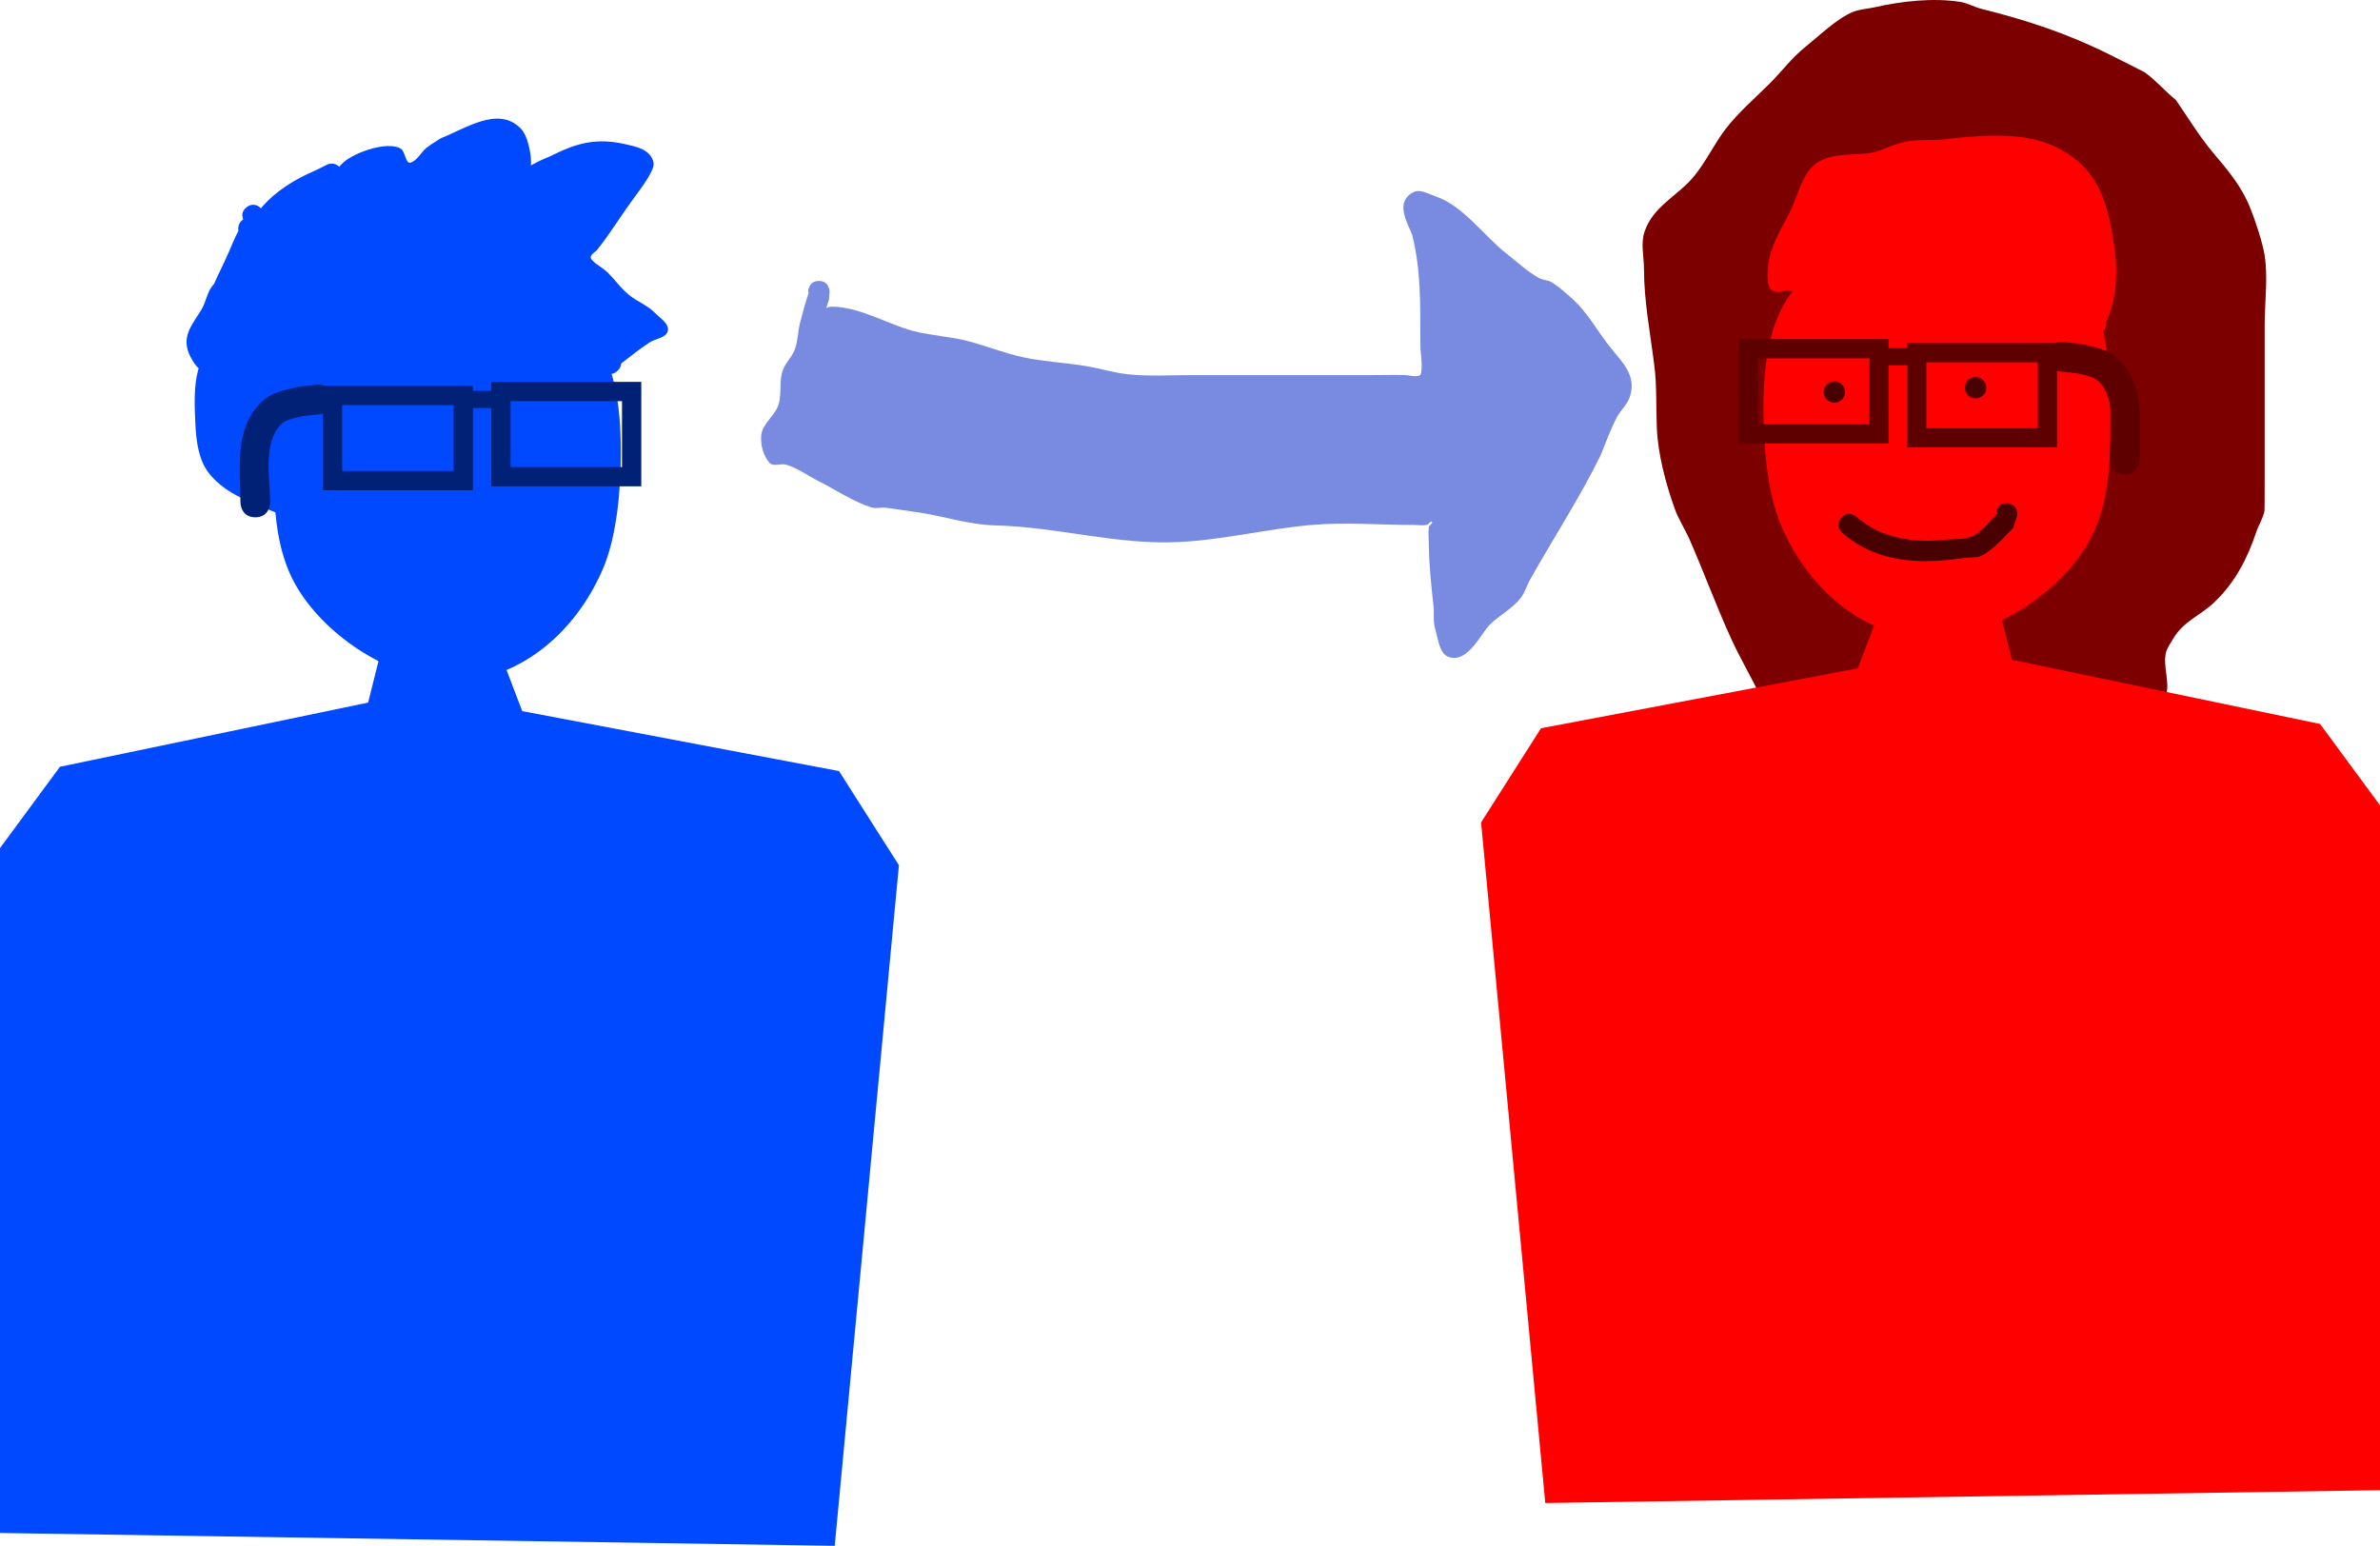 <svg version="1.1" xmlns="http://www.w3.org/2000/svg" xmlns:xlink="http://www.w3.org/1999/xlink" width="556" height="361.136" viewBox="0,0,556,361.136"><g transform="translate(-56.441,-9.148)"><g data-paper-data="{&quot;isPaintingLayer&quot;:true}" fill-rule="nonzero" stroke-linejoin="miter" stroke-miterlimit="10" stroke-dasharray="" stroke-dashoffset="0" style="mix-blend-mode: normal"><path d="M467.5,173.059c0,-0.472 0.089,-0.855 0.234,-1.166c-2.169,-4.606 -4.718,-8.828 -6.857,-13.506c-3.478,-7.608 -6.327,-15.432 -9.676,-23.084c-1.091,-2.492 -2.621,-4.793 -3.537,-7.355c-2.055,-5.747 -3.901,-12.651 -4.161,-18.766c-0.213,-5.021 0.027,-9.769 -0.604,-14.774c-0.923,-7.383 -2.395,-14.904 -2.399,-22.349c-0.002,-2.908 -0.805,-5.963 0.107,-8.724c1.978,-5.988 7.806,-8.449 11.485,-12.891c2.886,-3.484 4.773,-7.633 7.493,-11.189c2.86,-3.739 6.851,-7.177 10.182,-10.499c3.108,-3.099 5.067,-5.934 8.575,-8.772c3.117,-2.494 7.146,-6.436 10.85,-8.003c1.669,-0.706 3.544,-0.757 5.31,-1.161c6.13,-1.402 13.597,-2.234 19.898,-1.228c1.698,0.271 3.232,1.196 4.9,1.612c10.435,2.598 20.119,5.771 29.817,10.62c0.451,0.225 8.121,4.05 8.344,4.208c2.64,1.879 4.752,4.414 7.274,6.449c2.843,4.096 5.498,8.534 8.719,12.351c3.515,4.165 6.683,7.853 8.739,13.058c1.118,2.829 2.763,7.693 3.274,10.77c0.86,5.176 0.032,11.161 0.032,16.4c0,11.333 0,22.667 0,34c0,1.066 0.011,9.178 -0.045,9.473c-0.331,1.741 -1.379,3.27 -1.938,4.953c-2.032,6.114 -4.961,11.791 -9.789,16.378c-3.275,3.112 -7.244,4.439 -9.567,8.453c-0.625,1.079 -1.43,2.107 -1.728,3.318c-0.78,3.165 1.133,7.27 -0.123,10.382c-0.473,1.171 -1.649,1.918 -2.542,2.811c-0.893,0.893 -1.605,2.166 -2.811,2.542c-1.897,0.591 -3.971,0.148 -5.957,0.19c-4.995,0.106 -10.004,0 -15,0c-6.462,0 -13.329,-0.657 -19.754,-0.012c-7.682,0.77 -15.649,1.744 -23.453,1.004c-4.429,-0.42 -7.818,-2.404 -12.099,-3.01c-2.742,-0.388 -5.923,0.019 -8.695,0.019h-0.663c-0.324,0.061 -0.615,0.054 -0.876,0h-0.461c0,0 -2.5,0 -2.5,-2.5z" fill="#7d0000" stroke="none" stroke-width="0.5" stroke-linecap="butt"/><path d="M201.475,114.947c0,7.674 -0.749,19.136 -4.215,27.176c-6.723,15.598 -20.327,26.161 -35.093,26.161c-12.42,0 -28.14,-8.913 -35.904,-21.208c-6.224,-9.857 -5.822,-22.09 -5.822,-32.129c0,-8.671 0.865,-21.817 5.433,-28.43c7.32,-10.596 21.306,-19.233 35.083,-19.233c11.454,0 24.822,10.467 32.191,18.172c7.027,7.347 8.326,18.478 8.326,29.491z" fill="#0049ff" stroke="#f57b00" stroke-width="0" stroke-linecap="butt"/><path d="M193.749,93.687c-6.393,-2.149 -13.221,-1.239 -20.082,-1.239c-7.825,0 -16.411,-0.732 -24.043,1.143c-3.917,2.391 -8.457,4.314 -12.137,7.034c-2.673,1.975 -5.184,5.571 -7.015,8.286c-2.075,3.077 -2.279,9.229 -6.998,10.158c-3.848,0.758 -5.378,-2.482 -6.219,-5.134c-1.136,-3.586 -0.379,-7.741 -1.337,-11.347c-1.082,-4.072 -4.707,-8.503 -4.406,-12.873c0.082,-1.188 0.873,-2.216 1.309,-3.325c1.642,-2.329 2.853,-4.968 4.686,-7.149c0.298,-0.355 3.553,-2.367 4.014,-3.243c1.427,-2.707 2.037,-5.895 3.651,-8.64c1.218,-2.072 2.781,-3.929 4,-6c2.573,-4.371 3.665,-10.863 7.523,-14.299c2.469,-2.199 10.004,-5.011 13.287,-3.239c1.205,0.65 1.15,3.774 2.436,3.306c1.576,-0.573 2.355,-2.398 3.664,-3.446c1.077,-0.862 2.297,-1.528 3.445,-2.292c5.517,-2.096 13.441,-7.729 18.682,-2.094c1.475,1.585 2.263,5.422 2.291,7.635c0.003,0.246 -0.006,0.543 -0.03,0.86c0.438,-0.237 0.888,-0.458 1.316,-0.695c1.204,-0.667 2.525,-1.098 3.756,-1.714c5.825,-2.914 10.469,-4.052 17.007,-2.54c2.4,0.555 5.88,1.12 6.579,4.329c0.374,1.717 -3.292,6.418 -4.103,7.577c-3.133,4.174 -5.79,8.596 -9.013,12.685c-0.636,0.807 -2.289,1.398 -1.227,2.519c1.057,1.116 2.528,1.776 3.616,2.861c2.088,2.083 2.842,3.448 4.932,5.19c1.899,1.582 4.368,2.455 6.093,4.225c1.202,1.233 3.345,2.491 3.031,4.184c-0.313,1.681 -2.9,1.814 -4.322,2.764c-2.266,1.514 -4.419,3.21 -6.582,4.895c-0.014,0.509 -0.217,1.077 -0.785,1.645c-0.821,0.821 -1.641,0.879 -2.285,0.707c-0.567,0.421 -1.138,0.836 -1.716,1.24c0,0 -2.048,1.434 -3.482,-0.614c-1.19,-1.699 0.018,-2.976 0.464,-3.361z" fill="#0049ff" stroke="none" stroke-width="0.5" stroke-linecap="butt"/><path d="M170.441,154.284l8,21l74,14l14,22l-15,159l-195,-3v-160l14,-19l72,-15l5,-20z" fill="#0049ff" stroke="#f57b00" stroke-width="0" stroke-linecap="round"/><path d="M476.732,75.455c7.369,-7.705 20.737,-18.172 32.191,-18.172c13.778,0 27.763,8.636 35.083,19.233c4.569,6.613 5.433,19.76 5.433,28.43c0,10.04 0.402,22.273 -5.822,32.129c-7.764,12.295 -23.484,21.208 -35.904,21.208c-14.766,0 -28.37,-10.563 -35.093,-26.161c-3.465,-8.04 -4.215,-19.501 -4.215,-27.176c0,-11.013 1.298,-22.144 8.326,-29.491z" data-paper-data="{&quot;index&quot;:null}" fill="#ff0000" stroke="#f57b00" stroke-width="0" stroke-linecap="butt"/><path d="M521.441,143.284l5,20l72,15l14,19v160l-195,3l-15,-159l14,-22l74,-14l8,-21z" data-paper-data="{&quot;index&quot;:null}" fill="#ff0000" stroke="#f57b00" stroke-width="0" stroke-linecap="round"/><g data-paper-data="{&quot;index&quot;:null}"><path d="M538.375,89.017l4.395,0.496c3.192,0.817 6.184,1.151 8.695,3.655c6.318,6.301 4.804,15.318 4.804,23.359c0,0 0,3.47 -3.47,3.47c-3.47,0 -3.47,-3.47 -3.47,-3.47c0,-5.533 1.811,-13.853 -2.599,-18.286c-1.2,-1.206 -3.74,-1.548 -5.187,-1.898l-3.934,-0.429c0,0 -3.449,-0.383 -3.066,-3.832c0.383,-3.449 3.832,-3.066 3.832,-3.066z" fill="#5e0000" stroke="none" stroke-width="0.5" stroke-linecap="butt"/><path d="M504.213,111.437v-19.897h30.54v19.897z" fill="none" stroke="#5e0000" stroke-width="4.5" stroke-linecap="butt"/><path d="M464.882,110.512v-19.897h30.54v19.897z" fill="none" stroke="#5e0000" stroke-width="4.5" stroke-linecap="butt"/><path d="M495.884,92.466h6.015" fill="none" stroke="#5e0000" stroke-width="4" stroke-linecap="round"/></g><path d="M547.692,86.653c-1.458,1.458 -2.916,0.511 -3.382,0.134c-2.866,-0.858 -4.652,-2.084 -7.025,-4.104c-2.935,-1.217 -5.973,-2.144 -8.823,-3.568c-1.815,-0.907 -3.276,-2.524 -5.205,-3.154c-2.66,-0.87 -6.812,0.485 -9.441,0.747c-3.119,0.311 -5.782,0.885 -8.861,1.317c-4.073,0.571 -8.579,0.026 -12.696,0.026c-6.439,0 -12.496,-0.026 -18.794,-1.127c-0.32,0.23 -0.746,0.399 -1.313,0.45c-2.49,0.226 -2.716,-2.263 -2.716,-2.263c-0.572,-6.849 2.298,-10.787 5.248,-16.667c1.654,-3.297 2.635,-8.328 5.621,-10.797c3.188,-2.635 8.012,-2.299 11.729,-2.586c3.82,-0.295 6.819,-2.555 10.618,-2.995c3.501,-0.406 6.737,0.056 10.247,-0.656c8.145,-0.742 17.509,-1.455 24.907,2.622c7.827,4.314 10.35,10.522 11.908,18.716c1.4,7.364 1.894,14.522 -1.171,21.484l-0.118,0.238c0.139,0.627 0.045,1.404 -0.732,2.181z" fill="#ff0000" stroke="none" stroke-width="0.5" stroke-linecap="butt"/><path d="M109.959,67.885c0.33,-0.768 1.371,-3.315 2.19,-4.807c-0.039,-0.174 -0.059,-0.356 -0.059,-0.542c0,-0.779 0.356,-1.474 0.914,-1.933l0.245,-0.204c-0.282,-0.712 -0.454,-1.892 0.841,-2.863c1.564,-1.173 2.823,-0.205 3.297,0.272c3.432,-4.038 7.816,-6.731 12.801,-8.866l2.572,-1.286c0.347,-0.183 0.743,-0.286 1.163,-0.286c1.381,0 2.5,1.119 2.5,2.5c0,0.525 -0.162,1.013 -0.439,1.415l-1.981,2.972l-0.058,-0.038c-0.065,0.125 -0.134,0.248 -0.206,0.37c-0.473,0.795 -1.277,1.316 -2.105,1.793c0.485,0.456 0.788,1.104 0.788,1.822c0,0.003 0,0.005 -0,0.008c0.905,1.327 -0.132,2.779 -0.132,2.779l-1.588,2.216c-0.933,1.675 -1.771,3.412 -2.439,5.209c0,0 -0.853,2.274 -3.119,1.499c-0.237,0.284 -0.565,0.53 -1.02,0.67c0.057,0.164 0.114,0.33 0.169,0.496c0,0 0.666,1.997 -1.057,2.937c0.033,0.046 0.078,0.112 0.128,0.193c0.612,-0.348 1.24,-0.666 1.875,-0.957l1.754,-0.703c0,0 2.321,-0.928 3.25,1.393c0.928,2.321 -1.393,3.25 -1.393,3.25l-1.58,0.63c-1.616,0.69 -3.152,1.678 -4.377,2.937c-0.219,0.163 -0.434,0.331 -0.645,0.504c-0.003,0.006 -0.005,0.012 -0.008,0.018c0.557,1.243 0.701,2.301 0.54,3.217c0.111,0.054 0.218,0.11 0.321,0.168c1.537,0.861 3.781,3.73 5.063,5.257c3.622,4.312 5.42,8.826 4.902,14.57c-0.775,8.592 -4.386,15.743 -7.869,23.412c0,0 -0.821,1.806 -2.609,1.469c-0.549,-0.024 -0.961,-0.196 -0.961,-0.196c-5.781,-2.409 -12.304,-4.321 -16.365,-9.465c-2.437,-3.087 -2.992,-7.558 -3.169,-11.354c-0.186,-3.984 -0.494,-9.038 0.758,-13.157c-0.779,-0.683 -1.378,-1.692 -1.852,-2.586c-2.466,-4.659 0.232,-7.427 2.462,-11.06c1.137,-1.852 1.35,-4.275 2.814,-5.88c0.043,-0.047 0.086,-0.094 0.13,-0.14c1.138,-2.56 2.442,-5.064 3.551,-7.651z" fill="#0049ff" stroke="none" stroke-width="0.5" stroke-linecap="butt"/><g><path d="M134.339,102.083c0.383,3.449 -3.066,3.832 -3.066,3.832l-3.934,0.429c-1.447,0.35 -3.986,0.691 -5.187,1.898c-4.411,4.432 -2.599,12.752 -2.599,18.286c0,0 -0,3.47 -3.47,3.47c-3.47,0 -3.47,-3.47 -3.47,-3.47c0,-8.041 -1.513,-17.058 4.804,-23.359c2.511,-2.504 5.503,-2.838 8.695,-3.655l4.395,-0.496c0,0 3.449,-0.383 3.832,3.066z" fill="#002175" stroke="none" stroke-width="0.5" stroke-linecap="butt"/><path d="M134.129,121.437v-19.897h30.54v19.897z" fill="none" stroke="#002175" stroke-width="4.5" stroke-linecap="butt"/><path d="M173.46,120.512v-19.897h30.54v19.897z" fill="none" stroke="#002175" stroke-width="4.5" stroke-linecap="butt"/><path d="M166.982,102.466h6.015" fill="none" stroke="#002175" stroke-width="4" stroke-linecap="round"/></g><path d="M525.634,126.765c2.466,0.411 2.055,2.877 2.055,2.877l-0.948,2.857c-1.966,1.961 -4.993,5.435 -7.533,6.53c-1.129,0.487 -2.447,0.25 -3.663,0.431c-10.289,1.535 -20.501,1.361 -28.732,-5.861c0,0 -1.869,-1.661 -0.208,-3.529c1.661,-1.869 3.529,-0.208 3.529,-0.208c5.512,4.979 13.33,6.211 20.556,5.385c2.185,-0.25 4.524,0.046 6.549,-0.814c1.961,-0.833 4.446,-3.944 5.967,-5.47l-0.448,-0.143c0,0 0.411,-2.466 2.877,-2.055z" fill="#480000" stroke="none" stroke-width="0.5" stroke-linecap="butt"/><path d="M482.473,100.731c0,-1.381 1.119,-2.5 2.5,-2.5c1.381,0 2.5,1.119 2.5,2.5c0,1.381 -1.119,2.5 -2.5,2.5c-1.381,0 -2.5,-1.119 -2.5,-2.5z" fill="#480000" stroke="none" stroke-width="0.5" stroke-linecap="butt"/><path d="M515.473,99.731c0,-1.381 1.119,-2.5 2.5,-2.5c1.381,0 2.5,1.119 2.5,2.5c0,1.381 -1.119,2.5 -2.5,2.5c-1.381,0 -2.5,-1.119 -2.5,-2.5z" fill="#480000" stroke="none" stroke-width="0.5" stroke-linecap="butt"/><path d="M247.74,74.784c2.5,0 2.5,2.5 2.5,2.5l-0.128,1.791c-0.225,0.674 -0.439,1.352 -0.644,2.033c0.632,-0.324 1.273,-0.324 1.273,-0.324c7.17,0.093 13.538,4.559 20.562,6.064c1.901,0.407 8.04,1.231 9.854,1.642c4.854,1.099 9.517,3.105 14.384,4.142c4.827,1.028 9.878,1.249 14.747,2.065c3.239,0.543 6.402,1.547 9.667,1.896c4.796,0.513 9.912,0.19 14.732,0.191c14.018,0.001 28.036,0.001 42.054,0.001c2.667,0 5.335,-0.084 8,0c1.239,0.039 3.483,0.765 3.69,-0.457c0.393,-2.315 -0.19,-4.695 -0.19,-7.043c0,-8.678 0.219,-16.752 -1.879,-25.232c-0.929,-2.524 -4.3,-7.691 0.291,-10.019c1.526,-0.773 3.424,0.394 5.045,0.941c6.599,2.227 11.248,9.137 16.601,13.354c2.494,1.965 4.842,4.172 7.603,5.741c0.928,0.527 2.121,0.467 3.034,1.018c1.584,0.955 2.961,2.223 4.356,3.439c4.113,3.582 6.165,7.848 9.538,12.008c2.713,3.347 6.075,6.52 4.304,11.474c-0.617,1.726 -2.101,3.013 -2.969,4.627c-1.552,2.889 -2.579,6.03 -3.874,9.043c-4.918,9.974 -10.962,19.195 -16.383,28.851c-0.771,1.374 -1.2,2.95 -2.139,4.216c-1.917,2.582 -5.011,4.052 -7.283,6.328c-2.102,2.107 -5.074,8.961 -9.491,7.596c-2.362,-0.73 -2.56,-4.285 -3.289,-6.647c-0.512,-1.661 -0.178,-3.475 -0.367,-5.203c-0.533,-4.894 -1.055,-9.574 -1.099,-14.515c-0.012,-1.34 -0.185,-2.694 -0,-4.021c0.066,-0.473 1.07,-0.894 0.732,-1.232c-0.338,-0.338 -0.761,0.651 -1.232,0.732c-0.985,0.17 -2,0 -3,0c-7.836,0 -16.005,-0.674 -23.809,-0.007c-10.374,0.886 -20.611,3.495 -31.052,4.003c-14.583,0.71 -28.378,-3.527 -42.892,-3.888c-6.502,-0.173 -12.204,-2.247 -18.54,-3.125c-2.339,-0.324 -4.675,-0.664 -7.011,-1.001c-1.079,-0.156 -2.222,0.253 -3.269,-0.048c-4.183,-1.202 -8.641,-4.246 -12.544,-6.197c-2.495,-1.248 -4.788,-2.988 -7.456,-3.803c-1.272,-0.388 -3.09,0.54 -3.964,-0.463c-1.446,-1.66 -2.099,-4.117 -1.938,-6.312c0.208,-2.827 3.357,-4.714 4.105,-7.449c0.711,-2.601 0.025,-5.515 1.009,-8.025c0.613,-1.564 1.915,-2.785 2.586,-4.325c0.88,-2.018 0.819,-4.329 1.352,-6.465c0.605,-2.416 1.267,-4.821 2.054,-7.184l-0.128,-0.209c0,0 0,-2.5 2.5,-2.5z" fill-opacity="0.529" fill="#0024c4" stroke="none" stroke-width="0.5" stroke-linecap="butt"/></g></g></svg>